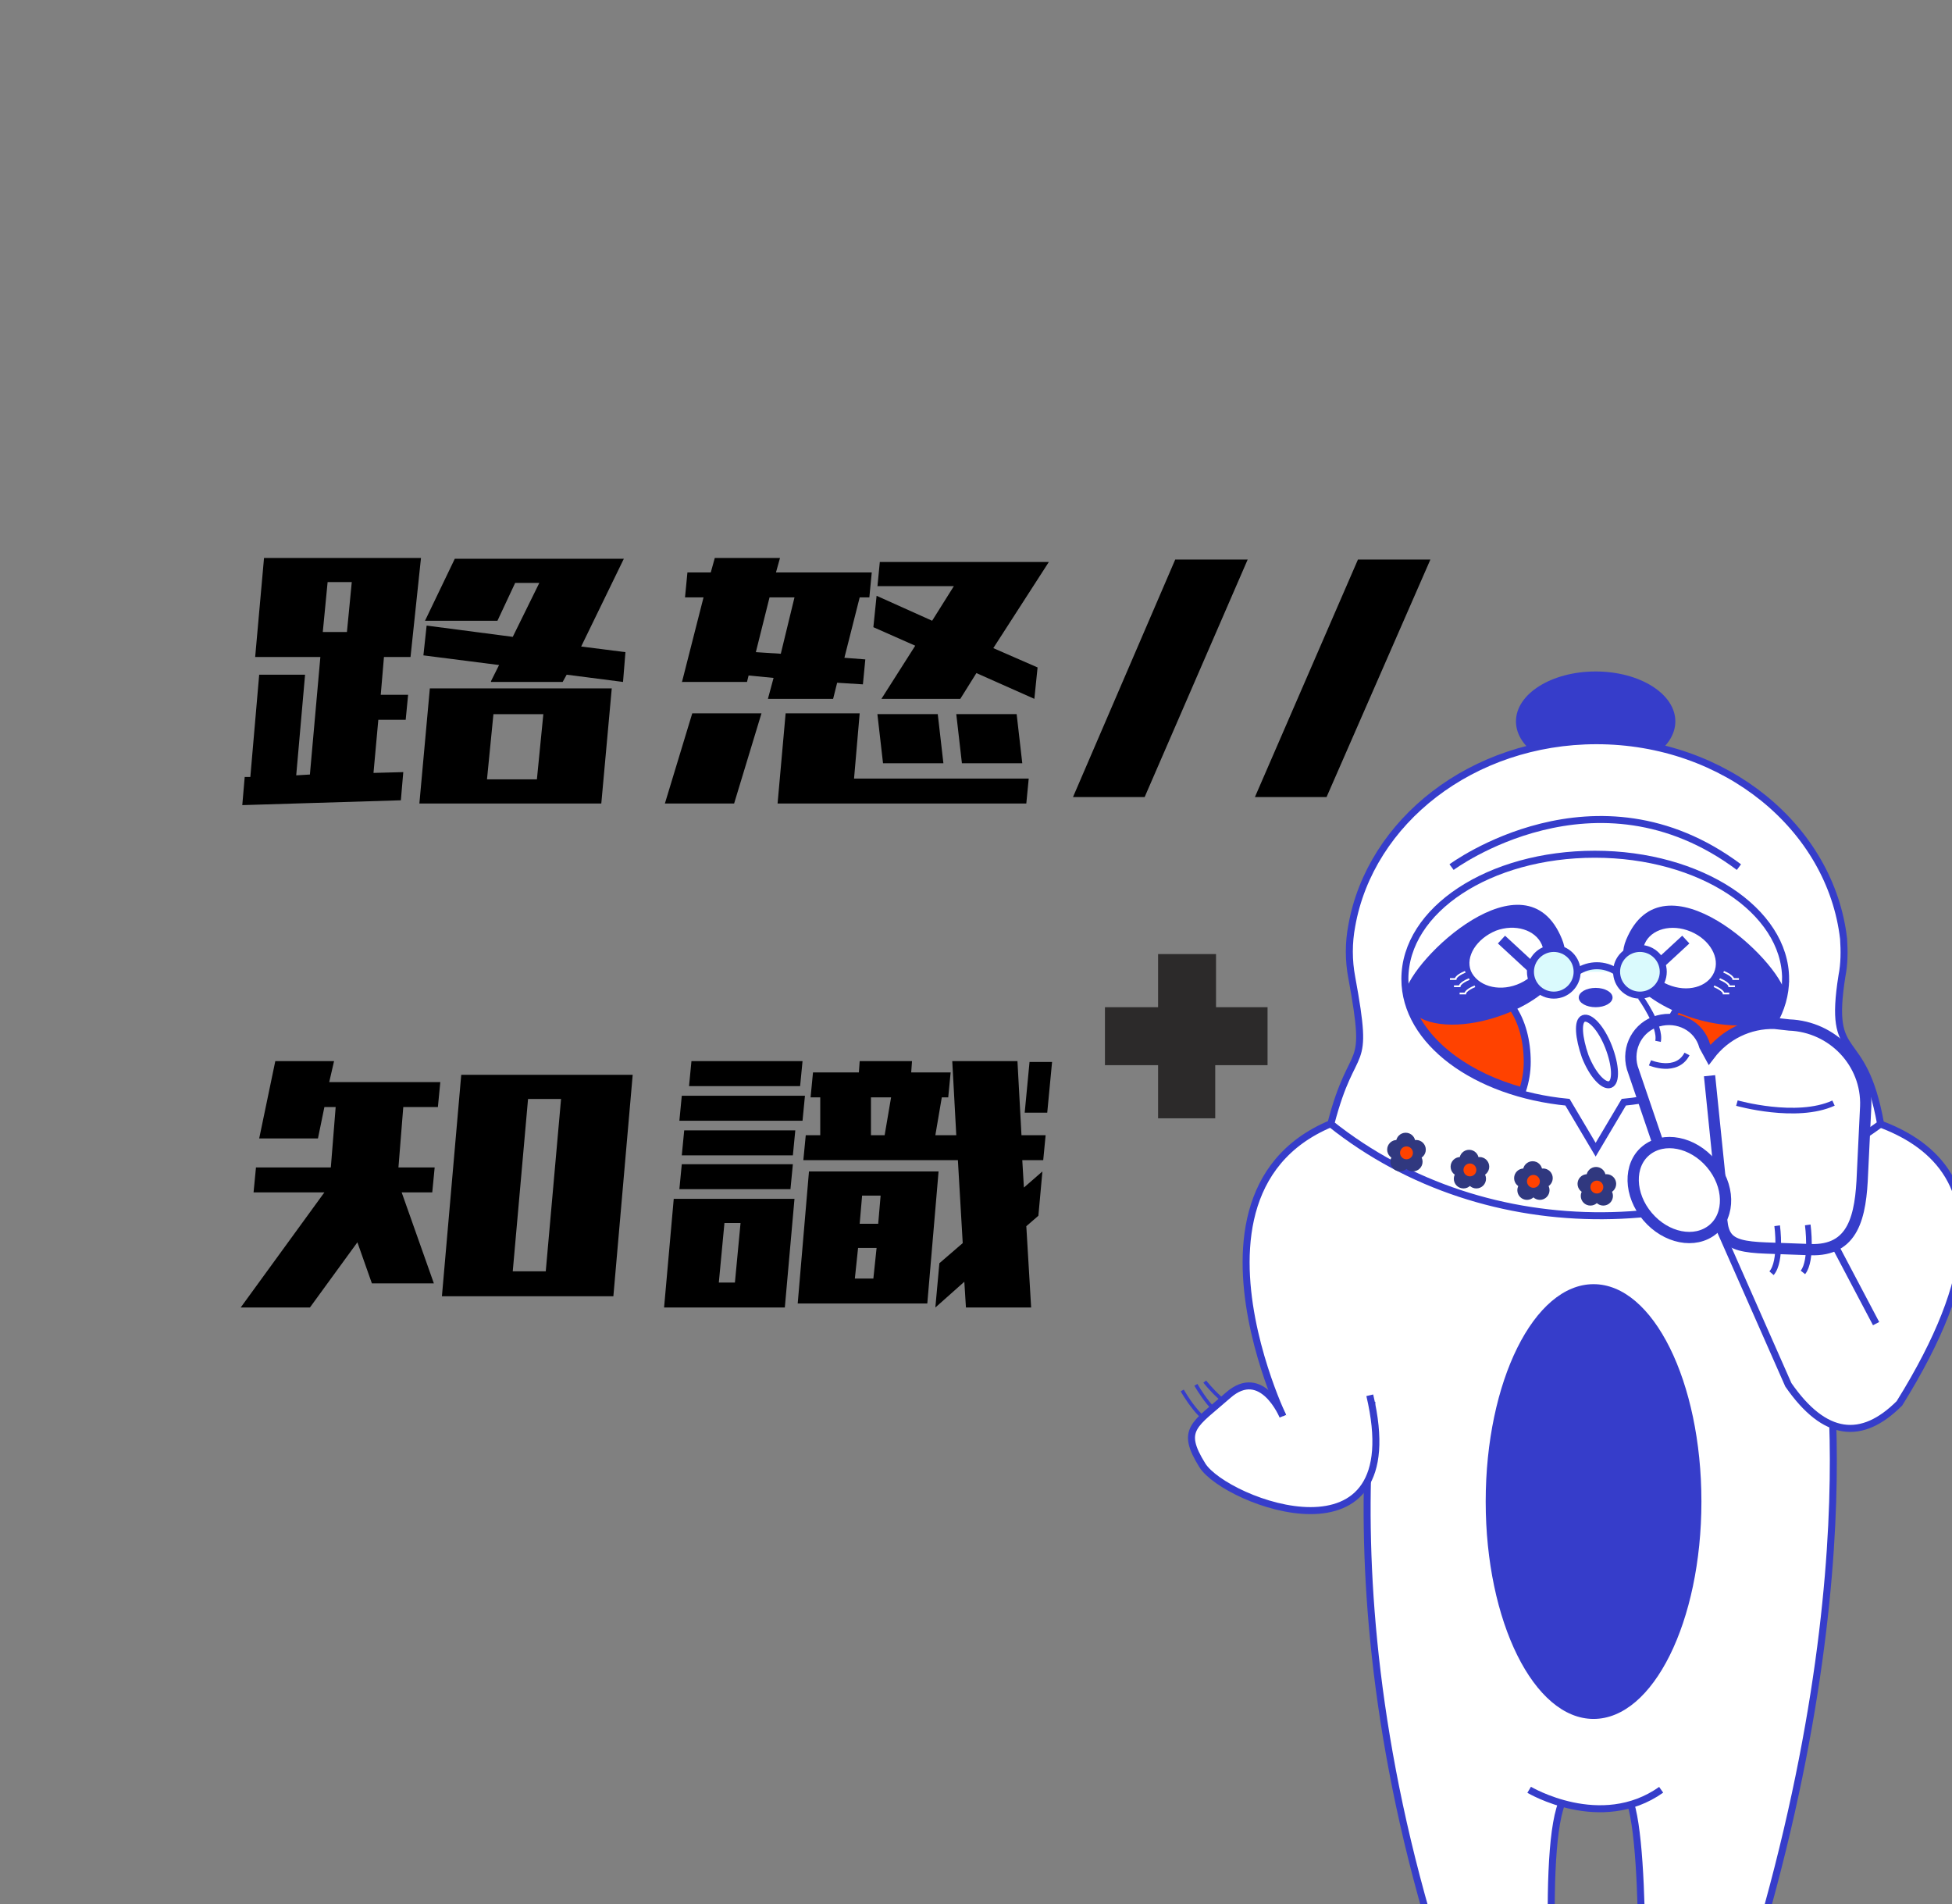 <?xml version="1.0" encoding="UTF-8"?>
<svg id="_圖層_1" data-name=" 圖層 1" xmlns="http://www.w3.org/2000/svg" xmlns:xlink="http://www.w3.org/1999/xlink" viewBox="0 0 242.5 236.5">
  <rect x="0" y="0" width="242.5" height="236.5" fill="#808080" stroke="none"/>
  <defs>
    <clipPath id="clippath">
      <rect width="242.5" height="236.5" fill="none"/>
    </clipPath>
  </defs>
  <g id="_2" data-name=" 2">
    <g>
      <path d="m31.7,81.6l1.1-12.3h19.5l-1.3,12.3h-3.3l-.4,4.7h3.4l-.3,3.1h-3.4l-.6,6.6,3.7-.1-.3,3.5-19.7.6.3-3.5h.7l1.1-12.7h5.7l-1.1,12.5,1.7-.1,1.3-14.6h-8.1Zm8.4-3.1h3l.6-6.2h-3l-.6,6.2Zm12,21.3l1.3-14.3h22.6l-1.3,14.3h-22.6Zm8.9-15.2l1-2-9.4-1.2.4-3.7,10.7,1.4,3.3-6.7h-3l-2.2,4.7h-9l3.7-7.7h21l-5.3,10.9,5.5.7-.3,3.7-7-.9-.5.9h-8.9s0-.1,0-.1Zm-.5,12.2h6.2l.8-8.1h-6.2l-.8,8.1Z"/>
      <path d="m82.6,99.8l3.4-11.2h8.6l-3.4,11.2h-8.6Zm2.1-15l2.7-10.6h-2.3l.3-3.1h2.9l.5-1.8h8.1l-.5,1.8h11.9l-.3,3.1h-1.2l-1.9,7.5,2.6.2-.3,3.1-3.2-.2-.5,2h-8.1l.7-2.6-3.1-.3-.2.8h-8.1v.1Zm9.2-3.8l3.1.2,1.7-7h-3.1l-1.7,6.8Zm2.7,18.8l1-11.2h9.2l-.7,8.1h21.7l-.3,3.1s-30.9,0-30.9,0Zm12.4-26.9l.3-3.1h21l-6.9,10.7,5.5,2.4-.4,3.9-7.2-3.2-2,3.2h-9.8l4.2-6.6-5.2-2.3.4-3.9,6.9,3.1,2.7-4.3h-9.5s0,.1,0,.1Zm.7,21.9l-.7-6.1h7.5l.7,6.1h-7.5Zm9.8,0l-.7-6.1h7.5l.7,6.1h-7.5Z"/>
      <path d="m133.3,99l12.7-29.5h9l-12.8,29.5h-8.9Z"/>
      <path d="m155.9,99l12.8-29.5h9l-12.9,29.5h-8.9Z"/>
    </g>
    <g>
      <path d="m31.5,148.1l.3-3.1h9.3l.6-7.5h-1.4l-.8,3.9h-7.3l2-9.6h7.3l-.6,2.6h13.8l-.3,3.1h-4.3l-.6,7.5h4.5l-.3,3.1h-3.8l4,11.3h-7.7l-1.8-5.1-5.9,8.1h-8.6l10.4-14.3h-8.8Zm23.4,12.9l2.4-27.5h21.3l-2.4,27.5h-21.3Zm8.8-3.1h4.1l1.9-21.4h-4.1s-1.9,21.4-1.9,21.4Z"/>
      <path d="m82.5,162.4l1.2-13.5h15l-1.2,13.5h-15Zm1.9-23.2l.3-3.1h15.3l-.3,3.1h-15.3Zm0,8.5l.3-3.1h13.8l-.3,3.1h-13.8Zm.3-4.2l.3-3.1h13.8l-.3,3.1h-13.8Zm.9-8.6l.3-3.1h13.8l-.3,3.1h-13.8Zm3.7,24.4h2l.7-7.4h-2l-.7,7.4Zm9.8,2.6l1.4-16.4h16.1l-1.4,16.4h-16.1Zm1.6-25.6l.3-3.1h5.7l.1-1.4h6.5l-.1,1.4h4.9l-.3,3.1h-.8l-.8,4.7h2.6l-.5-9.2h8.1l.5,9.2h3l-.3,3.1h-2.6l.2,3.4,2.3-2-.5,5.5-1.5,1.3.6,10.1h-8.1l-.2-3.2-3.6,3.2.5-5.5,2.9-2.5-.6-10.3h-19.2l.3-3.1h1.8v-4.7h-1.2Zm5.5,22.5h2.3l.4-3.8h-2.3l-.4,3.8Zm.6-6.8h2.3l.3-3.5h-2.3l-.3,3.5Zm1.4-15.7v4.7h1.7l.8-4.7h-2.5Zm19.1,1.9l.6-6.3h2.8l-.6,6.3h-2.8,0Z"/>
    </g>
    <g id="_グループ_427" data-name=" グループ 427">
      <path id="_パス_382" data-name=" パス 382" d="m150.97,125.1h6.5v7.2h-6.5v6.6h-7.1v-6.6h-6.6v-7.2h6.6v-6.6h7.2v6.6h-.1,0Z" fill="#2c2a2a"/>
    </g>
    <rect id="_長方形_784" data-name=" 長方形 784" width="242.5" height="236.5" fill="none"/>
    <g clip-path="url(#clippath)">
      <g id="_マスクグループ_12" data-name=" マスクグループ 12">
        <g id="_グループ_1168" data-name=" グループ 1168">
          <g id="_グループ_443" data-name=" グループ 443">
            <path id="_パス_1963" data-name=" パス 1963" d="m170.77,170.7s-4-9.2-1.3-13.1c.6-.9,1.5-1.4,2.6-1.5.6-.1,1.1.4,1.1.9v.4c-1.9,7.2-10.5,46,10.7,99.8,0,0-13.3-.1-15.1,4.2s.7,7.3,1.8,7.5,8.9-.1,21-.4c1.4,0,2.6-1.2,2.6-2.7v-.2c-.8-8.9-2.9-36.6.1-42.2h8.1c2.4,5.9,1.5,33.9,1.2,42.8-.1,1.4,1.1,2.6,2.5,2.7h.1c9.8,0,19.2.1,20.3,0,1.2-.2,3.7-3.2,1.8-7.5s-15.1-4.3-15.1-4.3c20.5-57.2,13.4-92.4,13.4-92.4" fill="#fff" stroke="#363dca" stroke-miterlimit="10" stroke-width=".87"/>
            <path id="_パス_1964" data-name=" パス 1964" d="m148.57,172s2.5,4.5,4.6,4.3" fill="none" stroke="#363dca" stroke-miterlimit="10" stroke-width=".44"/>
            <path id="_パス_1965" data-name=" パス 1965" d="m146.87,172.7s2.5,4.5,4.6,4.3" fill="none" stroke="#363dca" stroke-miterlimit="10" stroke-width=".44"/>
            <path id="_パス_1966" data-name=" パス 1966" d="m149.67,171.6s3.2,4.1,5.2,3.5" fill="none" stroke="#363dca" stroke-miterlimit="10" stroke-width=".44"/>
            <path id="_パス_1967" data-name=" パス 1967" d="m189.97,222.3s8.9,5.3,16.4,0" fill="#fff" stroke="#363dca" stroke-miterlimit="10" stroke-width=".87"/>
            <path id="_パス_1968" data-name=" パス 1968" d="m233.07,164.4l-13.4-25.4s-1.2-4.7-7.5-2c-6.8,2.9-1.7,8.5-1.7,8.5l11.7,26.5c4.5,6.5,9.1,7,13.8,2.3,20.3-32.6-3.8-36.1-13.6-36.9-11.1-.9-7.9-.3-44.6,0s-18.4,38.5-18.4,38.5" fill="#fff" stroke="#363dca" stroke-miterlimit="10" stroke-width=".87"/>
            <path id="_パス_1969" data-name=" パス 1969" d="m159.37,175.9s-2.6-6.3-6.8-2.6-6,4.2-3.2,8.7c2.9,4.6,26,13.3,20.8-8.7" fill="#fff" stroke="#363dca" stroke-miterlimit="10" stroke-width=".87"/>
            <g id="_グループ_417" data-name=" グループ 417">
              <ellipse id="_楕円形_53" data-name=" 楕円形 53" cx="198.23" cy="89.6" rx="9.9" ry="6.2" fill="#363dca"/>
              <path id="_パス_1970" data-name=" パス 1970" d="m198.33,92c-15.4,0-28.1,10-30.4,23-.4,2.1-.4,4.3,0,6.4,2.3,12.5.2,7.4-2.6,18.2,19.5,15.5,47.9,14.9,68.3,0-2.2-12.3-6.6-7.1-4.8-18.4.3-1.5.3-3.1.2-4.6-1.6-13.8-14.7-24.6-30.7-24.6Z" fill="#fff" stroke="#363dca" stroke-miterlimit="10" stroke-width=".87"/>
              <path id="_パス_1971" data-name=" パス 1971" d="m221.83,121.6c0-8.5-10.6-15.5-23.7-15.5s-23.6,6.9-23.6,15.5c0,7.8,8.8,14.2,20.2,15.3l3.5,5.9,3.5-5.9c11.4-1.1,20.1-7.6,20.1-15.3Z" fill="#fff" stroke="#363dca" stroke-miterlimit="10" stroke-width=".87"/>
              <path id="_パス_1972" data-name=" パス 1972" d="m180.33,107.7s17.9-13.3,35.7,0" fill="none" stroke="#363dca" stroke-miterlimit="10" stroke-width=".87"/>
              <path id="_パス_1973" data-name=" パス 1973" d="m182.63,122.3c-2.4,0-5.7,1.2-7.2,3.1,2,4.6,7.1,8.3,13.7,10.1.4-1.2.6-2.4.6-3.6,0-5.3-2.6-9.6-7.1-9.6Z" fill="#ff4200" stroke="#363dca" stroke-miterlimit="10" stroke-width=".87"/>
              <path id="_パス_1974" data-name=" パス 1974" d="m220.93,125.6c-1.5-2-4.8-3.2-7.2-3.2-4.6,0-7.2,4.3-7.2,9.6,0,1.2.2,2.5.6,3.7,6.6-1.9,11.8-5.6,13.8-10.1h0Z" fill="#ff4200" stroke="#363dca" stroke-miterlimit="10" stroke-width=".87"/>
              <path id="_パス_1975" data-name=" パス 1975" d="m174.53,123.4c.8-4.3,15-17.8,19.5-6.8,2.2,5.2-5.2,9.6-11.4,10.5-4.2.6-8-.4-8.1-3.7Z" fill="#363dca"/>
              <path id="_パス_1976" data-name=" パス 1976" d="m221.83,123.5c-.8-4.3-15.2-17.8-19.8-6.8-2.2,5.2,5.2,9.6,11.6,10.5,4.3.6,8.1-.4,8.2-3.7Z" fill="#363dca"/>
              <path id="_パス_1990" data-name=" パス 1990" d="m185.83,115.6c2.4-.9,4.9-.1,5.7,1.7s-.7,4.1-3.1,5-4.9.1-5.7-1.7c-.7-1.8.7-4,3.1-5Z" fill="#fff"/>
              <path id="_パス_1991" data-name=" パス 1991" d="m204.33,117.2c.8-1.8,3.3-2.5,5.7-1.5s3.7,3.3,2.9,5.1-3.3,2.5-5.7,1.5-3.7-3.3-2.9-5.1Z" fill="#fff"/>
              <ellipse id="_楕円形_56" data-name=" 楕円形 56" cx="198.23" cy="123.9" rx="2.1" ry="1.2" fill="#363dca"/>
              <path id="_パス_1992" data-name=" パス 1992" d="m196.73,126.5c.8-.3,2.2,1.2,3.1,3.5s1,4.4.2,4.7-2.2-1.2-3.1-3.5c-.8-2.3-1-4.4-.2-4.7Z" fill="none" stroke="#363dca" stroke-width=".87"/>
              <path id="_パス_1977" data-name=" パス 1977" d="m214.13,120.7c1.2.5,1.2.9,1.2.9h.7" fill="none" stroke="#fff" stroke-miterlimit="10" stroke-width=".22"/>
              <path id="_パス_1978" data-name=" パス 1978" d="m213.63,121.6c1.2.5,1.2.9,1.2.9h.7" fill="none" stroke="#fff" stroke-miterlimit="10" stroke-width=".22"/>
              <path id="_パス_1979" data-name=" パス 1979" d="m212.93,122.5c1.2.5,1.2.9,1.2.9h.7" fill="none" stroke="#fff" stroke-miterlimit="10" stroke-width=".22"/>
              <path id="_パス_1980" data-name=" パス 1980" d="m182.03,120.7c-1.2.5-1.2.9-1.2.9h-.7" fill="none" stroke="#fff" stroke-miterlimit="10" stroke-width=".22"/>
              <path id="_パス_1981" data-name=" パス 1981" d="m182.53,121.6c-1.2.5-1.2.9-1.2.9h-.7" fill="none" stroke="#fff" stroke-miterlimit="10" stroke-width=".22"/>
              <path id="_パス_1982" data-name=" パス 1982" d="m183.23,122.5c-1.2.5-1.2.9-1.2.9h-.7" fill="none" stroke="#fff" stroke-miterlimit="10" stroke-width=".22"/>
              <g id="_グループ_410" data-name=" グループ 410">
                <circle id="_楕円形_58" data-name=" 楕円形 58" cx="174.63" cy="141.89" r="1.2" fill="#30387f"/>
                <circle id="_楕円形_59" data-name=" 楕円形 59" cx="175.93" cy="142.79" r="1.2" fill="#30387f"/>
                <circle id="_楕円形_60" data-name=" 楕円形 60" cx="175.53" cy="144.29" r="1.2" fill="#30387f"/>
                <circle id="_楕円形_61" data-name=" 楕円形 61" cx="173.93" cy="144.29" r="1.2" fill="#30387f"/>
                <circle id="_楕円形_62" data-name=" 楕円形 62" cx="173.53" cy="142.79" r="1.2" fill="#30387f"/>
                <circle id="_楕円形_63" data-name=" 楕円形 63" cx="174.73" cy="143.19" r=".8" fill="#ff4200"/>
              </g>
              <g id="_グループ_411" data-name=" グループ 411">
                <circle id="_楕円形_64" data-name=" 楕円形 64" cx="182.51" cy="144.01" r="1.2" fill="#30387f"/>
                <circle id="_楕円形_65" data-name=" 楕円形 65" cx="183.81" cy="144.91" r="1.2" fill="#30387f"/>
                <circle id="_楕円形_66" data-name=" 楕円形 66" cx="183.41" cy="146.41" r="1.2" fill="#30387f"/>
                <circle id="_楕円形_67" data-name=" 楕円形 67" cx="181.81" cy="146.41" r="1.2" fill="#30387f"/>
                <circle id="_楕円形_68" data-name=" 楕円形 68" cx="181.41" cy="144.91" r="1.2" fill="#30387f"/>
                <circle id="_楕円形_69" data-name=" 楕円形 69" cx="182.61" cy="145.31" r=".8" fill="#ff4200"/>
              </g>
              <g id="_グループ_412" data-name=" グループ 412">
                <circle id="_楕円形_70" data-name=" 楕円形 70" cx="190.4" cy="145.43" r="1.2" fill="#30387f"/>
                <circle id="_楕円形_71" data-name=" 楕円形 71" cx="191.7" cy="146.33" r="1.2" fill="#30387f"/>
                <circle id="_楕円形_72" data-name=" 楕円形 72" cx="191.3" cy="147.83" r="1.2" fill="#30387f"/>
                <circle id="_楕円形_73" data-name=" 楕円形 73" cx="189.7" cy="147.83" r="1.2" fill="#30387f"/>
                <circle id="_楕円形_74" data-name=" 楕円形 74" cx="189.3" cy="146.33" r="1.2" fill="#30387f"/>
                <circle id="_楕円形_75" data-name=" 楕円形 75" cx="190.5" cy="146.73" r=".8" fill="#ff4200"/>
              </g>
              <g id="_グループ_413" data-name=" グループ 413">
                <circle id="_楕円形_76" data-name=" 楕円形 76" cx="198.28" cy="146.14" r="1.2" fill="#30387f"/>
                <circle id="_楕円形_77" data-name=" 楕円形 77" cx="199.58" cy="147.04" r="1.2" fill="#30387f"/>
                <circle id="_楕円形_78" data-name=" 楕円形 78" cx="199.18" cy="148.54" r="1.2" fill="#30387f"/>
                <circle id="_楕円形_79" data-name=" 楕円形 79" cx="197.58" cy="148.54" r="1.2" fill="#30387f"/>
                <circle id="_楕円形_80" data-name=" 楕円形 80" cx="197.18" cy="147.04" r="1.2" fill="#30387f"/>
                <circle id="_楕円形_81" data-name=" 楕円形 81" cx="198.38" cy="147.44" r=".8" fill="#ff4200"/>
              </g>
              <g id="_グループ_414" data-name=" グループ 414">
                <circle id="_楕円形_82" data-name=" 楕円形 82" cx="206.16" cy="145.43" r="1.2" fill="#30387f"/>
                <circle id="_楕円形_83" data-name=" 楕円形 83" cx="207.46" cy="146.33" r="1.2" fill="#30387f"/>
                <circle id="_楕円形_84" data-name=" 楕円形 84" cx="207.06" cy="147.83" r="1.2" fill="#30387f"/>
                <circle id="_楕円形_85" data-name=" 楕円形 85" cx="205.46" cy="147.83" r="1.2" fill="#30387f"/>
                <circle id="_楕円形_86" data-name=" 楕円形 86" cx="205.06" cy="146.33" r="1.2" fill="#30387f"/>
                <circle id="_楕円形_87" data-name=" 楕円形 87" cx="206.26" cy="146.73" r=".8" fill="#ff4200"/>
              </g>
              <g id="_グループ_415" data-name=" グループ 415">
                <circle id="_楕円形_88" data-name=" 楕円形 88" cx="221.93" cy="142.18" r="1.2" fill="#30387f"/>
                <circle id="_楕円形_89" data-name=" 楕円形 89" cx="223.23" cy="143.08" r="1.2" fill="#30387f"/>
                <circle id="_楕円形_90" data-name=" 楕円形 90" cx="222.83" cy="144.58" r="1.2" fill="#30387f"/>
                <circle id="_楕円形_91" data-name=" 楕円形 91" cx="221.23" cy="144.58" r="1.2" fill="#30387f"/>
                <circle id="_楕円形_92" data-name=" 楕円形 92" cx="220.83" cy="143.08" r="1.2" fill="#30387f"/>
                <circle id="_楕円形_93" data-name=" 楕円形 93" cx="222.03" cy="143.48" r=".8" fill="#ff4200"/>
              </g>
              <g id="_グループ_416" data-name=" グループ 416">
                <circle id="_楕円形_94" data-name=" 楕円形 94" cx="214.05" cy="144.27" r="1.2" fill="#30387f"/>
                <circle id="_楕円形_95" data-name=" 楕円形 95" cx="215.35" cy="145.17" r="1.2" fill="#30387f"/>
                <circle id="_楕円形_96" data-name=" 楕円形 96" cx="214.95" cy="146.67" r="1.2" fill="#30387f"/>
                <circle id="_楕円形_97" data-name=" 楕円形 97" cx="213.35" cy="146.67" r="1.2" fill="#30387f"/>
                <circle id="_楕円形_98" data-name=" 楕円形 98" cx="212.95" cy="145.17" r="1.2" fill="#30387f"/>
                <circle id="_楕円形_99" data-name=" 楕円形 99" cx="214.15" cy="145.57" r=".8" fill="#ff4200"/>
              </g>
              <line id="_線_78" data-name=" 線 78" x1="205.53" y1="120.3" x2="209.43" y2="116.7" fill="none" stroke="#363dca" stroke-miterlimit="10" stroke-width="1.31"/>
              <line id="_線_79" data-name=" 線 79" x1="186.53" y1="116.7" x2="190.43" y2="120.3" fill="none" stroke="#363dca" stroke-miterlimit="10" stroke-width="1.31"/>
              <circle id="_楕円形_100" data-name=" 楕円形 100" cx="193.03" cy="120.7" r="2.9" fill="#dafafd" stroke="#363dca" stroke-miterlimit="10" stroke-width=".87"/>
              <circle id="_楕円形_101" data-name=" 楕円形 101" cx="203.73" cy="120.7" r="2.9" fill="#dafafd" stroke="#363dca" stroke-miterlimit="10" stroke-width=".87"/>
              <path id="_パス_1983" data-name=" パス 1983" d="m195.93,120.7c1.5-1,3.4-1,4.9,0" fill="#dafafd" stroke="#363dca" stroke-miterlimit="10" stroke-width=".87"/>
            </g>
            <g id="_グループ_419" data-name=" グループ 419">
              <g id="_グループ_418" data-name=" グループ 418">
                <path id="_パス_1984" data-name=" パス 1984" d="m212.38,133.61l1.5,14.7c-.2,5.4.1,6.5,5.5,6.7l5.5.2c5.4.2,6.3-4.1,6.5-9.5l.4-8.3c.2-5.4-4.1-9.9-9.5-10.1l-1.8-.2c-3.2-.1-6.2,1.4-8.1,3.9l-.6-1.1c-.7-2.5-3.3-3.8-5.8-3.1-2.5.7-3.9,3.3-3.2,5.8l3,8.8c.6,1.9,2.3,3.2,4.3,3.3" fill="#fff" stroke="#363dca" stroke-miterlimit="10" stroke-width="1.4"/>
                <path id="_パス_1985" data-name=" パス 1985" d="m204.98,132.01s3.3,1.4,4.6-1.1" fill="#fff" stroke="#363dca" stroke-miterlimit="10" stroke-width=".7"/>
                <path id="_パス_1986" data-name=" パス 1986" d="m215.78,137.01s7.4,2.1,12,0" fill="#fff" stroke="#363dca" stroke-miterlimit="10" stroke-width=".7"/>
                <path id="_パス_1993" data-name=" パス 1993" d="m204.48,142.91c2.2-1.8,5.8-1.1,8.1,1.6,2.3,2.7,2.4,6.4.2,8.2s-5.8,1.1-8.1-1.6-2.4-6.4-.2-8.2Z" fill="#fff" stroke="#363dca" stroke-width="1.4"/>
              </g>
              <path id="_パス_1987" data-name=" パス 1987" d="m203.78,123.84s2.6,3.6,2.2,5.5" fill="none" stroke="#363dca" stroke-miterlimit="10" stroke-width=".7"/>
              <path id="_パス_1988" data-name=" パス 1988" d="m224.58,152.14s.6,4.4-.6,5.9" fill="none" stroke="#363dca" stroke-miterlimit="10" stroke-width=".7"/>
              <path id="_パス_1989" data-name=" パス 1989" d="m220.78,152.24s.6,4.4-.7,5.9" fill="none" stroke="#363dca" stroke-miterlimit="10" stroke-width=".7"/>
            </g>
            <ellipse id="_楕円形_103" data-name=" 楕円形 103" cx="197.97" cy="186.5" rx="13.4" ry="27" fill="#363dca"/>
          </g>
        </g>
      </g>
    </g>
  </g>
</svg>